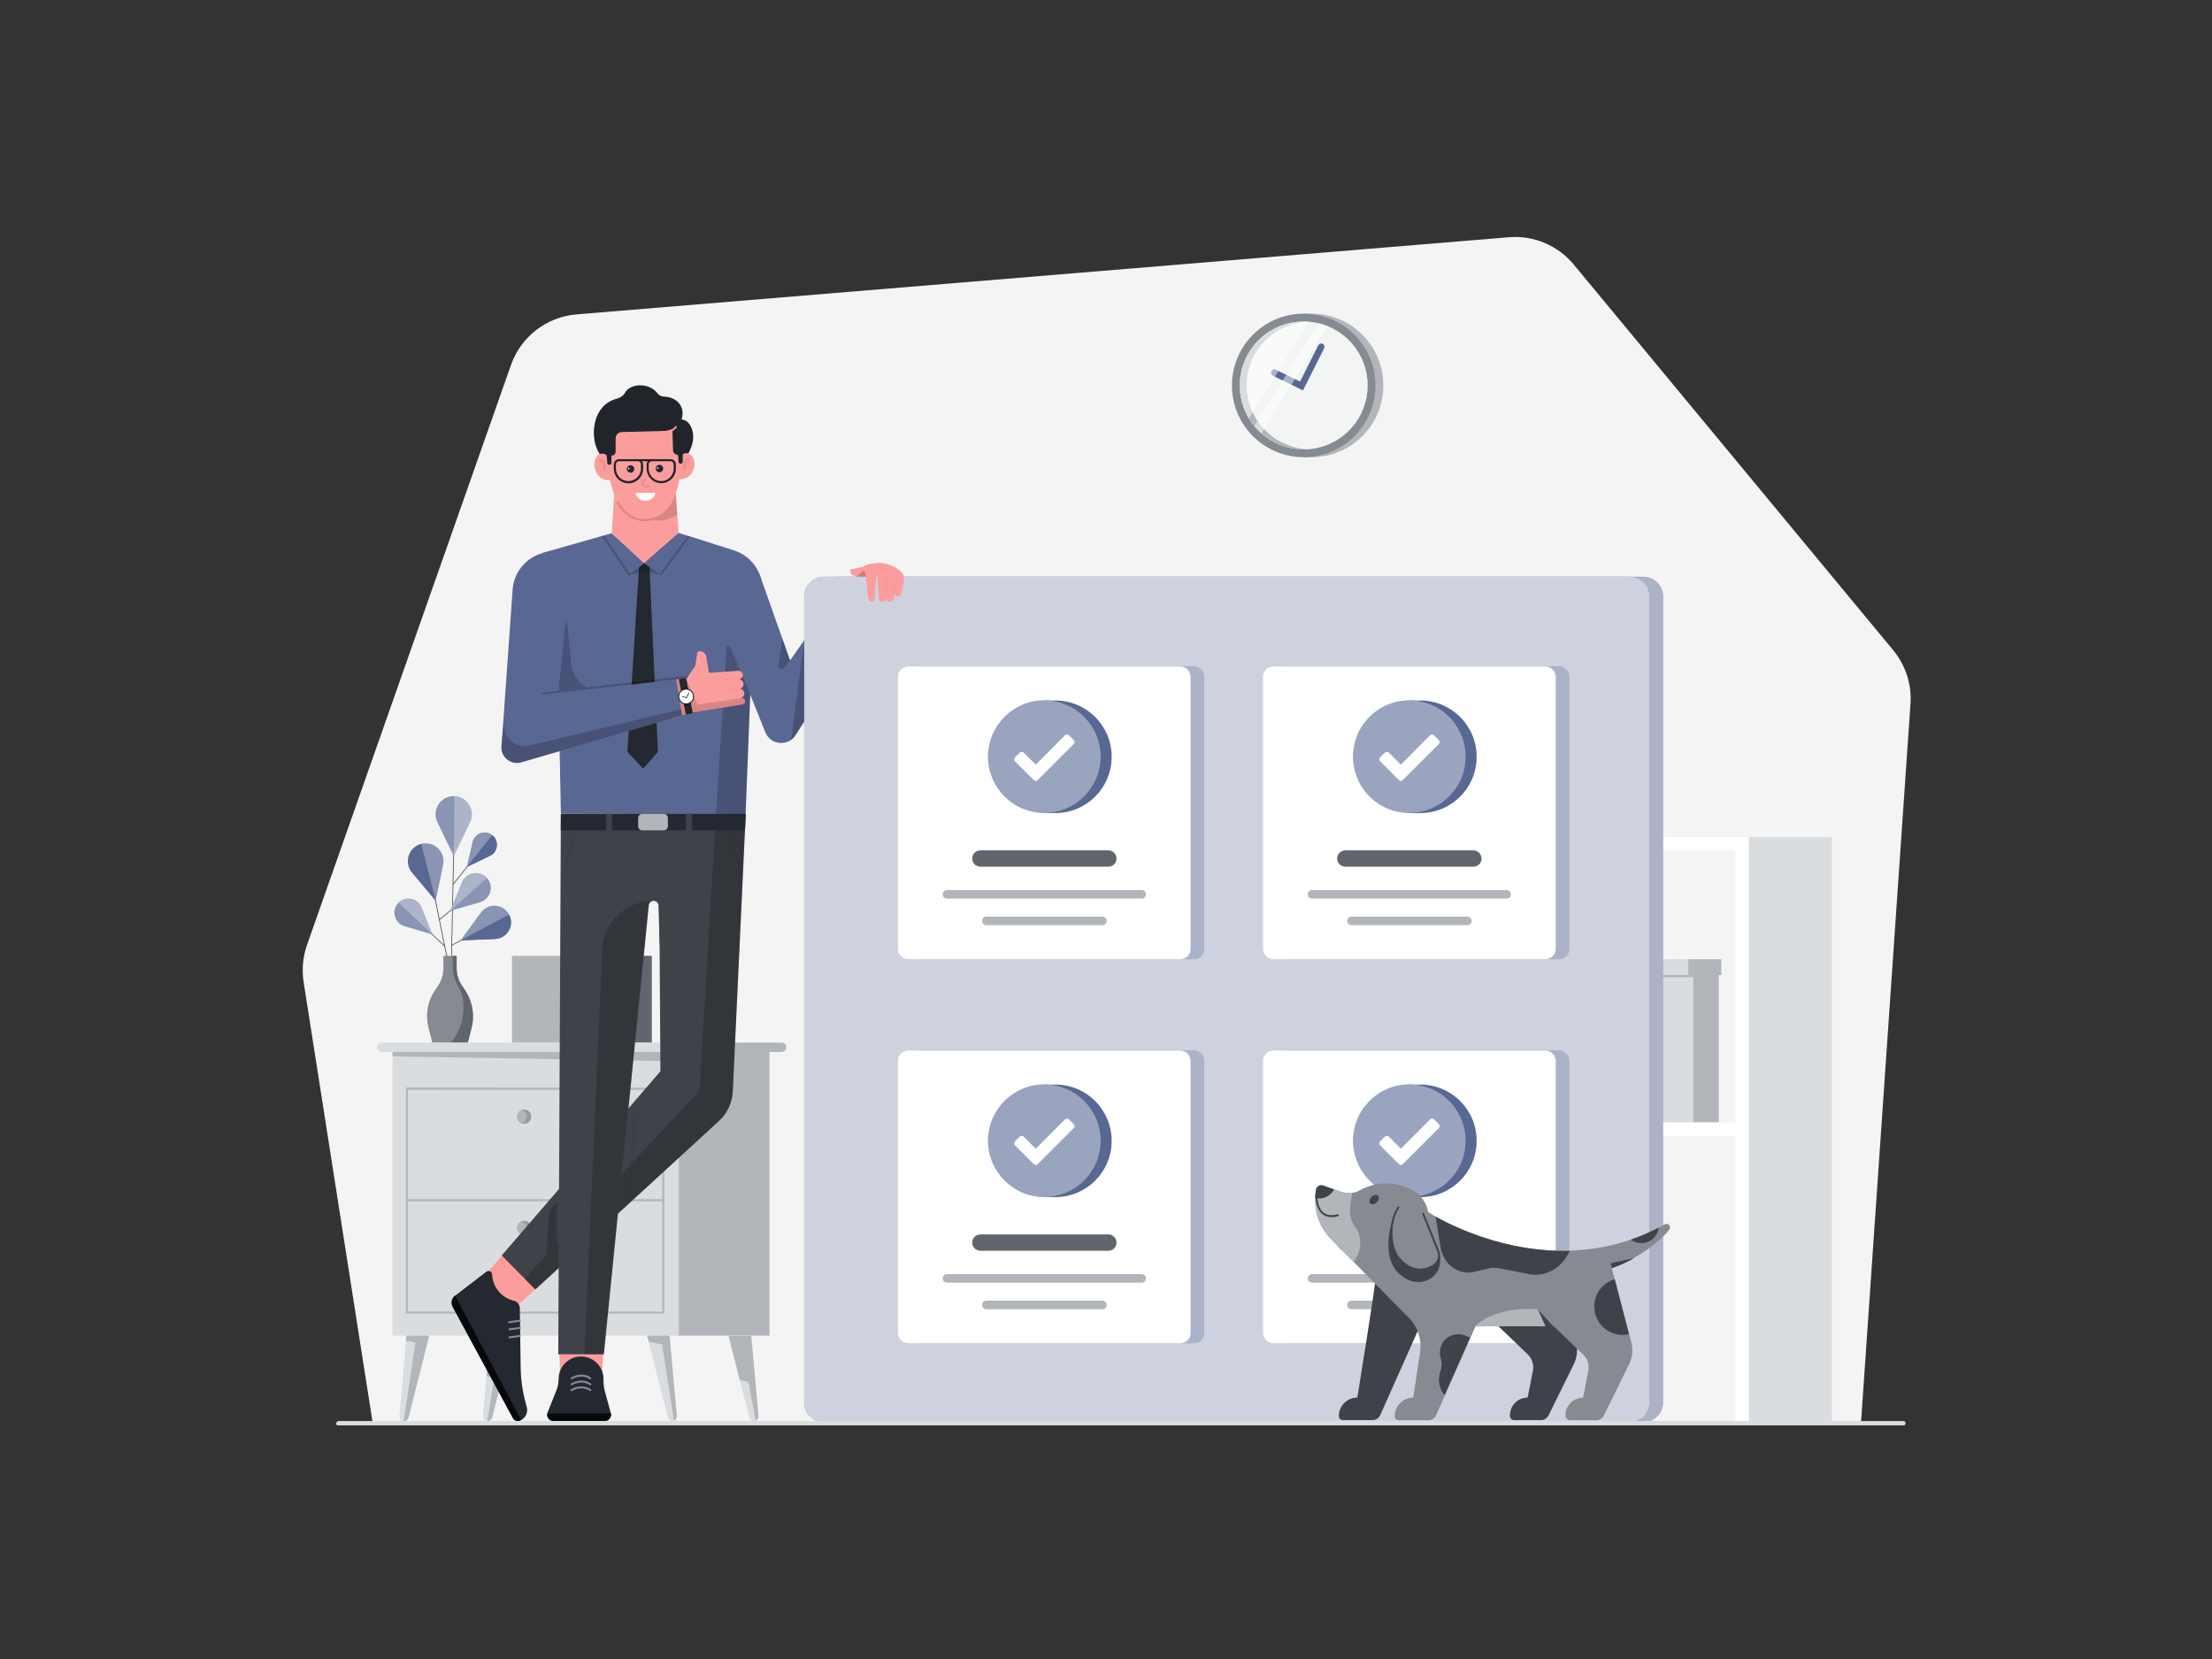 <svg class="gridItem__media" version="1.1" id="Layer_1" xmlns="http://www.w3.org/2000/svg" xmlns:xlink="http://www.w3.org/1999/xlink" x="0px" y="0px" width="1600" height="1200" viewBox="0 0 1600 1200" style="enable-background:new 0 0 1600 1200;" xml:space="preserve" fill="none">
<rect x="0" y="0" width="1600" height="1200" fill="#333333" stroke="none"/>
<path d="M1346.1 1029.4L1381.9 509.2C1382.9 495.1 1378.4 481.2 1369.4 470.3L1138.3 191.3C1126.8 177.5 1109.3 170.1 1091.4 171.6L417 227.4C395.4 229.2 376.8 243.5 369.6 264L222.1 683.4C219.1 692 218.2 701.2 219.6 710.2L269.5 1028.7L1346.1 1029.4Z" fill="#F4F4F4"/>
<path d="M471.4 691.4H370.3V754.2H471.4V691.4Z" fill="#B2B6BB"/>
<path d="M471.4 691.4H449.9V754.2H471.4V691.4Z" fill="#61656D"/>
<path d="M323.9 696.6L307.6 616.2L308.1 616.1L324.4 696.5L323.9 696.6Z" fill="#3F4249"/>
<path d="M328.456 589.114L326.315 693.593L326.815 693.604L328.956 589.124L328.456 589.114Z" fill="#3F4249"/>
<path d="M352.377 608.32L327.469 639.62L327.861 639.931L352.769 608.631L352.377 608.32Z" fill="#3F4249"/>
<path d="M336.6 716.6L334.1 712.9C331.6 709.2 330.3 704.8 330.3 700.3V691.4H320.7V700.3C320.7 704.8 319.4 709.2 316.9 712.9L314.4 716.6C309.2 724.4 307.6 734.1 309.9 743.2L312.7 754.2H338.3L341.1 743.2C343.4 734.1 341.7 724.4 336.6 716.6Z" fill="#868A91"/>
<path d="M336.6 716.6L334.1 712.9C331.6 709.2 330.3 704.8 330.3 700.3V691.4H327.5V699.5C327.5 704.5 329 709.4 331.7 713.6C335.9 721.3 335.9 730.1 334.4 737.3C333.5 741.6 331.8 745.7 329.5 749.4L327.6 752.5C326.9 753.6 325.7 754.3 324.4 754.3H338.4L341.2 743.3C343.4 734.1 341.7 724.4 336.6 716.6Z" fill="#61656D"/>
<path d="M347.278 640.492L317.648 665.078L317.968 665.463L347.597 640.877L347.278 640.492Z" fill="#3F4249"/>
<path d="M321.5 684.6L295.3 659.8L295.6 659.5L321.8 684.2L321.5 684.6Z" fill="#3F4249"/>
<path d="M337.7 627.1L341.8 609.1C343.3 602.7 350.9 600 356.1 604.1C361.2 608.2 360.3 616.3 354.4 619.1L337.7 627.1Z" class="change-color-in-svg" fill="#4D61FC" style="fill: rgb(89, 103, 147);"/>
<path opacity="0.3" d="M337.7 627.1L341.8 609.1C343.3 602.7 350.9 600 356.1 604.1C361.2 608.2 360.3 616.3 354.4 619.1L337.7 627.1Z" fill="white"/>
<path d="M359.4 611.2C359.4 614.4 357.6 617.6 354.3 619.1L337.6 627.1L356 604.1C358.4 605.9 359.5 608.6 359.4 611.2Z" class="change-color-in-svg" fill="#4D61FC" style="fill: rgb(89, 103, 147);"/>
<path d="M328.2 619.1L316.4 594.7C312.2 586 318.5 575.9 328.2 575.9C337.8 575.9 344.2 586 340 594.7L328.2 619.1Z" class="change-color-in-svg" fill="#4D61FC" style="fill: rgb(89, 103, 147);"/>
<path opacity="0.3" d="M328.2 619.1L316.4 594.7C312.2 586 318.5 575.9 328.2 575.9C337.8 575.9 344.2 586 340 594.7L328.2 619.1Z" fill="white"/>
<path opacity="0.3" d="M328.8 576L328.2 619.1L340 594.7C344.1 586.2 338.1 576.3 328.8 576Z" fill="white"/>
<path d="M315.1 651.6L298 631.2C291.9 623.9 295.5 612.7 304.7 610.4C313.9 608.1 322.4 616.2 320.5 625.5L315.1 651.6Z" class="change-color-in-svg" fill="#4D61FC" style="fill: rgb(89, 103, 147);"/>
<path opacity="0.3" d="M320.5 625.5C322.4 616.2 313.9 608.1 304.7 610.4L315.2 651.5L320.5 625.5Z" fill="white"/>
<path d="M312.7 675.9L304.9 656.4C302.1 649.4 293 647.8 288 653.3C282.9 658.8 285.4 667.7 292.6 669.9L312.7 675.9Z" class="change-color-in-svg" fill="#4D61FC" style="fill: rgb(89, 103, 147);"/>
<path opacity="0.3" d="M312.7 675.9L304.9 656.4C302.1 649.4 293 647.8 288 653.3C282.9 658.8 285.4 667.7 292.6 669.9L312.7 675.9Z" fill="white"/>
<path opacity="0.3" d="M288.3 652.9L312.7 675.9L304.9 656.4C302.2 649.6 293.4 647.9 288.3 652.9Z" fill="white"/>
<path d="M325.7 658.8L334.2 638.2C337.2 630.9 346.9 629.2 352.2 635.1C357.5 641 354.8 650.4 347.1 652.6L325.7 658.8Z" class="change-color-in-svg" fill="#4D61FC" style="fill: rgb(89, 103, 147);"/>
<path opacity="0.3" d="M325.7 658.8L334.2 638.2C337.2 630.9 346.9 629.2 352.2 635.1C357.5 641 354.8 650.4 347.1 652.6L325.7 658.8Z" fill="white"/>
<path d="M326.7 684.1L326.4 683.7L367 661.5L367.2 661.9L326.7 684.1Z" fill="#3F4249"/>
<path d="M333.2 680.2L347.9 660.1C353.1 652.9 364.1 653.7 368.2 661.5C372.4 669.3 366.9 678.8 358.1 679.2L333.2 680.2Z" class="change-color-in-svg" fill="#4D61FC" style="fill: rgb(89, 103, 147);"/>
<path opacity="0.3" d="M333.2 680.2L347.9 660.1C353.1 652.9 364.1 653.7 368.2 661.5C372.4 669.3 366.9 678.8 358.1 679.2L333.2 680.2Z" fill="white"/>
<path d="M368.6 672.1C366.8 676 363 679 358.1 679.2L333.2 680.2L368.2 661.5C370.1 665.1 370 668.9 368.6 672.1Z" class="change-color-in-svg" fill="#4D61FC" style="fill: rgb(89, 103, 147);"/>
<path opacity="0.3" d="M334.2 638.2L325.7 658.8L352.2 635.1C346.9 629.3 337.3 630.9 334.2 638.2Z" fill="white"/>
<path d="M498.2 760.9H565.3C567.2 760.9 568.7 759.4 568.7 757.5C568.7 755.6 567.2 754.1 565.3 754.1H498.2V760.9Z" fill="#B2B6BB"/>
<path d="M556.6 757.6H488.9V966.1H556.6V757.6Z" fill="#B2B6BB"/>
<path d="M491 757.6H283.9V966.1H491V757.6Z" fill="#DADDDF"/>
<path d="M480.5 950.2H293.6V786.6L480.5 786.8V950.2ZM295.1 948.7H479V788.3H295.1V948.7Z" fill="#B2B6BB"/>
<path d="M276.2 760.9H498.3C500.2 760.9 501.7 759.4 501.7 757.5C501.7 755.6 500.2 754.1 498.3 754.1H276.2C274.3 754.1 272.8 755.6 272.8 757.5C272.9 759.4 274.4 760.9 276.2 760.9Z" fill="#DADDDF"/>
<path d="M480.5 867.399H293.6V868.899H480.5V867.399Z" fill="#B2B6BB"/>
<path d="M379 812.9C381.872 812.9 384.2 810.571 384.2 807.7C384.2 804.828 381.872 802.5 379 802.5C376.128 802.5 373.8 804.828 373.8 807.7C373.8 810.571 376.128 812.9 379 812.9Z" fill="#B2B6BB"/>
<path opacity="0.15" d="M380.9 807.7C380.9 805.4 379.4 803.499 377.4 802.799C377.9 802.599 378.5 802.5 379.1 802.5C382 802.5 384.3 804.8 384.3 807.7C384.3 810.6 382 812.9 379.1 812.9C378.5 812.9 378 812.799 377.4 812.599C379.4 811.899 380.9 810 380.9 807.7Z" fill="black"/>
<path d="M379 893.4C381.872 893.4 384.2 891.071 384.2 888.2C384.2 885.328 381.872 883 379 883C376.128 883 373.8 885.328 373.8 888.2C373.8 891.071 376.128 893.4 379 893.4Z" fill="#B2B6BB"/>
<path opacity="0.15" d="M380.9 888.2C380.9 885.9 379.4 883.999 377.4 883.299C377.9 883.099 378.5 883 379.1 883C382 883 384.3 885.3 384.3 888.2C384.3 891.1 382 893.4 379.1 893.4C378.5 893.4 378 893.299 377.4 893.099C379.4 892.399 380.9 890.5 380.9 888.2Z" fill="black"/>
<path d="M501.7 767.899L491 760.899H283.9V764.099L501.7 767.899Z" fill="#B2B6BB"/>
<path d="M543.3 966.1L548.5 1023.8C548.9 1025.9 547.3 1027.9 545.2 1027.9C543.8 1027.9 542.5 1027 542 1025.6L526.9 966.1H543.3V966.1Z" fill="#DADDDF"/>
<path d="M541.4 999.7L535.1 998.2L527 966.2H543.4L548.6 1023.9C548.9 1025.5 548 1027.1 546.6 1027.7L541.4 999.7Z" fill="#B2B6BB"/>
<path d="M484.4 966.1L489.6 1023.8C490 1025.9 488.4 1027.9 486.3 1027.9C484.9 1027.9 483.6 1027 483.1 1025.6L468 966.1H484.4Z" fill="#DADDDF"/>
<path d="M478.9 972.5L469.5 970.7L467.9 966.1H484.3L489.5 1023.8C489.8 1025.4 488.9 1027 487.5 1027.6L478.9 972.5Z" fill="#B2B6BB"/>
<path d="M354.6 966.1L349.4 1023.8C349 1025.9 350.6 1027.9 352.7 1027.9C354.1 1027.9 355.4 1027 355.9 1025.6L371 966.1H354.6V966.1Z" fill="#DADDDF"/>
<path d="M357.5 996.8L351.9 995.4L354.6 966.1H371L355.9 1025.6C355.4 1027 354.1 1027.9 352.7 1027.9C352.6 1027.9 352.6 1027.9 352.5 1027.9L357.5 996.8Z" fill="#B2B6BB"/>
<path d="M294.1 966.1L288.9 1023.8C288.5 1025.9 290.1 1027.9 292.2 1027.9C293.6 1027.9 294.9 1027 295.4 1025.6L310.5 966.1H294.1V966.1Z" fill="#DADDDF"/>
<path d="M300.5 971.1L293.3 969.8L294.1 966.1H310.5L295.4 1025.6C294.9 1027 293.6 1027.9 292.2 1027.9C292.1 1027.9 292.1 1027.9 292 1027.9L300.5 971.1Z" fill="#B2B6BB"/>
<path d="M382.7 886.1L347.1 926.4L372.5 946L402.3 918.8L382.7 886.1Z" fill="#FC9D9D"/>
<path d="M351.9 919.8L329.2 937.2C326.7 939.1 326 942.6 327.5 945.3L371.1 1025.8C372 1027.6 374.1 1028.3 376 1027.6C380 1026.1 382.2 1021.8 381 1017.7L380.5 1015.8C378 1007 376.7 998 376.6 988.8L376 946.3C376 943.7 374.1 941.4 371.6 940.8C363.3 938.9 357.1 931.9 356.1 923.4L355.9 921.3C355.5 919.6 353.3 918.7 351.9 919.8Z" fill="#242830"/>
<path d="M362.9 908.1L477.7 774.9L476.5 588.7H539.4L530.1 788.1C530 796.6 526.5 804.7 520.3 810.6L387.2 932.7L362.9 908.1Z" fill="#3F4249"/>
<path d="M551.5 427.599L548 484.399L543.4 483.699L539.3 588.999L405.7 588.599L403.4 470.599L392.2 399.999L435.4 387.699L436.9 387.299L442.4 385.699L465.8 405.799L490.7 385.399L497.3 387.499C497.8 387.599 498 387.699 498.1 387.699H498.2C498.2 387.699 498.2 387.699 498.5 387.799L498.8 387.899L530.8 398.099C543.7 402.199 552.1 414.299 551.5 427.599Z" class="change-color-in-svg" fill="#4D61FC" style="fill: rgb(89, 103, 147);"/>
<path d="M370.8 426.499L363 536.499L413.6 516.299L424.6 392.299L393.4 399.799C380.9 402.799 371.7 413.599 370.8 426.499Z" class="change-color-in-svg" fill="#4D61FC" style="fill: rgb(89, 103, 147);"/>
<path d="M462.2 410.699L453.8 543.799L465.2 555.999L475.9 543.799L469.8 410.099L465.8 407.399L462.2 410.699Z" fill="#242830"/>
<path d="M648.1 417.5L575.5 531.7C570.1 540.2 557.4 539 553.6 529.7L534.4 481.8L549.5 415.7L571.5 477.7L613.5 417.5H648.1V417.5Z" class="change-color-in-svg" fill="#4D61FC" style="fill: rgb(89, 103, 147);"/>
<path d="M404.3 967.899L437 968.599L435.4 993.899L405.2 996.599L404.3 967.899Z" fill="#FC9D9D"/>
<path d="M420.3 981.2C429 981.2 436.2 988.1 436.5 996.8L436.6 1000.8C436.7 1002.4 436.9 1004 437.3 1005.5L441.8 1022.1C442.6 1025 440.4 1027.8 437.5 1027.8H400.3C397.1 1027.8 394.9 1024.6 396.1 1021.6L402.5 1005.6C403.4 1003.4 403.9 1001 404 998.6L404.1 996.7C404.4 988.2 411.5 981.2 420.3 981.2Z" fill="#242830"/>
<path opacity="0.2" d="M542.7 502.199L528.2 467.999C527.4 466.899 525.6 467.299 525.5 468.699L517.9 588.599L539.3 588.999L542.7 502.199Z" fill="black"/>
<path opacity="0.2" d="M517.9 588.7L506 788.8L403 899.6L402.7 869.7L397.3 876.1L395.2 908L379.5 924.9L387.2 932.7L520.8 810.1C526.7 804.5 530.1 796.8 530.1 788.7L539.4 588.7H517.9V588.7Z" fill="black"/>
<g opacity="0.2">
<path opacity="0.2" d="M458.754 793.813L454.623 869.2L456.121 869.282L460.252 793.895L458.754 793.813Z" fill="black"/>
</g>
<path d="M496.8 490.6L502.9 481.6L504.4 472C504.5 471.6 504.8 471.3 505.2 471.2C507.9 470.6 510.5 472.4 510.9 475.1L512.8 486.7L534.1 485.2C535.7 485.2 537.1 486.4 537.3 488C537.5 489.8 536 491.4 534.2 491.4H532.5H534.3C536.1 491.4 537.7 492.8 537.8 494.6C538 496.5 536.6 498.3 534.6 498.4L533 498.5L534.8 498.3C536.6 498.1 538.2 499.5 538.4 501.3C538.6 503.1 537.2 504.7 535.4 504.9L533.3 505.1L536.3 504.8C537.6 504.7 538.8 505.7 539 507C539.1 508.3 538.2 509.4 537 509.6L499.8 515.6L485.2 519.9L489.1 491.2L496.8 490.6Z" fill="#FC9D9D"/>
<path opacity="0.2" d="M424.6 497.2C418.2 493.8 413.9 487.4 413.2 480.2L410.2 449.4C410.1 448.7 409.2 448.7 409.1 449.4L404.1 499.6L392.8 500.9C392.4 500.9 392.1 501.3 392.2 501.7C392.2 502.1 392.6 502.4 393 502.3L496.9 490.5L498.1 488.7L424.6 497.2Z" fill="black"/>
<path opacity="0.15" d="M539 507.1L538.9 506.9C538.6 505.5 537.2 504.6 535.9 504.9L535.5 505L504.6 509.7L496.3 490.6H494L485.4 491.6L488 519.3C488 519.3 502.5 515.4 503 515.3L505.7 514.9C515.3 513.3 534.6 510.2 536.6 509.9C539.4 509.3 539 507.1 539 507.1Z" fill="black"/>
<g opacity="0.15">
<path opacity="0.15" d="M525 491.4C525 491 525.3 490.7 525.7 490.7L536.9 489.8C536.4 490.8 535.4 491.5 534.3 491.5H534.2L525.8 492.2C525.4 492.1 525 491.8 525 491.4Z" fill="black"/>
</g>
<g opacity="0.15">
<path opacity="0.15" d="M525.5 498.9C525.5 498.5 525.7 498.2 526.1 498.1L537.4 496.6C537 497.6 536 498.3 534.9 498.4H534.8L526.2 499.6C525.9 499.6 525.6 499.3 525.5 498.9Z" fill="black"/>
</g>
<path opacity="0.2" d="M478.5 416.099L478.3 415.899L478.5 416.099L466.3 412.799L454.6 416.199L435.4 387.799L436.9 387.399L455.8 415.299L465.9 407.399L477.3 415.299L497.5 387.599C498 387.699 498.2 387.799 498.3 387.799H498.4C498.4 387.799 498.4 387.799 498.7 387.899L499 387.999L478.5 416.099Z" fill="black"/>
<path d="M366.5 506.2L489.1 491.3L493.3 517.5L377.1 551.4C369.4 553.7 361.8 547.3 362.7 539.3L366.5 506.2Z" class="change-color-in-svg" fill="#4D61FC" style="fill: rgb(89, 103, 147);"/>
<path opacity="0.2" d="M492.6 513L382.8 539.299C373 541.399 363.8 533.5 364.6 523.4L364.8 521.2L362.8 539.299C361.9 547.299 369.5 553.7 377.2 551.4L423.8 537.7L493.4 517.4L492.6 513Z" fill="black"/>
<path d="M491 491.2L496.1 516.9L501.1 515.7L496.3 490.6L491 491.2Z" fill="#242830"/>
<path d="M496.3 509.5C499.448 509.5 502 506.948 502 503.8C502 500.652 499.448 498.1 496.3 498.1C493.152 498.1 490.6 500.652 490.6 503.8C490.6 506.948 493.152 509.5 496.3 509.5Z" fill="#242830"/>
<path opacity="0.2" d="M499.9 509.5L497.5 497.2C497.1 497.1 496.7 497.1 496.2 497.1C494.7 497.1 493.4 497.6 492.3 498.4L494.7 510.5C495.2 510.6 495.7 510.7 496.2 510.7C497.6 510.5 498.9 510.1 499.9 509.5Z" fill="black"/>
<path d="M496.3 508.8C499.061 508.8 501.3 506.561 501.3 503.8C501.3 501.038 499.061 498.8 496.3 498.8C493.539 498.8 491.3 501.038 491.3 503.8C491.3 506.561 493.539 508.8 496.3 508.8Z" fill="white"/>
<path d="M405.7 588.7L403.8 979.6H436.8L469.3 654.9C469.4 653 470.9 651.6 472.8 651.6C474.7 651.6 476.2 653.1 476.3 654.9L477.2 684.9L482.3 588.7H405.7Z" fill="#3F4249"/>
<path opacity="0.2" d="M472.7 651.5C452.9 651.5 435.6 667.6 435.6 687.4L422.7 979.5H436.6L469.1 654.799C469.3 652.999 470.9 651.5 472.7 651.5Z" fill="black"/>
<path d="M538.9 600.6H405.6L405.7 588.7H539.4L538.9 600.6Z" fill="#242830"/>
<path d="M442.7 588.7H438.4V601.6H442.7V588.7Z" fill="#3F4249"/>
<path d="M500.5 588.7H496.2V601.6H500.5V588.7Z" fill="#3F4249"/>
<path d="M480.2 600.6H464.5C462.9 600.6 461.6 599.3 461.6 597.7V591.6C461.6 590 462.9 588.7 464.5 588.7H480.2C481.8 588.7 483.1 590 483.1 591.6V597.7C483.1 599.3 481.8 600.6 480.2 600.6Z" fill="#B2B6BB"/>
<path d="M413.4 997.699C413.2 997.699 412.9 997.599 412.8 997.399C412.6 997.099 412.7 996.599 413 996.399C413.1 996.399 420.3 991.599 427.4 996.399C427.7 996.599 427.8 997.099 427.6 997.399C427.4 997.699 426.9 997.799 426.6 997.599C420.3 993.399 413.9 997.599 413.8 997.599C413.7 997.699 413.5 997.699 413.4 997.699Z" fill="#868A91"/>
<path d="M413.4 1002C413.2 1002 412.9 1001.9 412.8 1001.7C412.6 1001.4 412.7 1000.9 413 1000.7C413.1 1000.7 420.3 995.9 427.4 1000.7C427.7 1000.9 427.8 1001.4 427.6 1001.7C427.4 1002 426.9 1002.1 426.6 1001.9C420.3 997.7 413.9 1001.9 413.8 1001.9C413.7 1001.9 413.5 1002 413.4 1002Z" fill="#868A91"/>
<path d="M413.4 1006.2C413.2 1006.2 412.9 1006.1 412.8 1005.9C412.6 1005.6 412.7 1005.1 413 1004.9C413.1 1004.9 420.3 1000.1 427.4 1004.9C427.7 1005.1 427.8 1005.6 427.6 1005.9C427.4 1006.2 426.9 1006.3 426.6 1006.1C420.3 1001.9 413.9 1006.1 413.8 1006.1C413.7 1006.2 413.5 1006.2 413.4 1006.2Z" fill="#868A91"/>
<path d="M368.3 957.099C367.9 957.099 367.6 956.799 367.6 956.499C367.5 956.099 367.8 955.699 368.2 955.699L375.9 954.599C376.3 954.499 376.7 954.799 376.7 955.199C376.8 955.599 376.5 955.999 376.1 955.999L368.3 957.099Z" fill="#868A91"/>
<path d="M368.4 962.3C368 962.3 367.7 962 367.7 961.7C367.6 961.3 367.9 960.9 368.3 960.9L376 959.8C376.4 959.7 376.8 960 376.8 960.4C376.9 960.8 376.6 961.2 376.2 961.2L368.4 962.3C368.5 962.3 368.5 962.3 368.4 962.3Z" fill="#868A91"/>
<path d="M368.4 968.099C368 968.099 367.7 967.799 367.7 967.499C367.6 967.099 367.9 966.699 368.3 966.699L376 965.599C376.4 965.499 376.8 965.799 376.8 966.199C376.9 966.599 376.6 966.999 376.2 966.999L368.4 968.099C368.5 968.099 368.5 968.099 368.4 968.099Z" fill="#868A91"/>
<g opacity="0.2">
<path opacity="0.2" d="M405.5 634.799L415.8 600.299C415.9 599.899 416.3 599.699 416.7 599.799C417.1 599.899 417.3 600.299 417.2 600.699L405.5 639.999V634.799Z" fill="black"/>
</g>
<g opacity="0.2">
<path opacity="0.2" d="M537.2 635.499L526.7 600.299C526.6 599.899 526.2 599.699 525.8 599.799C525.4 599.899 525.2 600.299 525.3 600.699L537 639.999L537.2 635.499Z" fill="black"/>
</g>
<g opacity="0.2">
<path opacity="0.2" d="M477.3 777.2C477.1 777.2 477 777.1 476.8 777C476.5 776.7 476.5 776.3 476.7 776L490 760.5C490.3 760.2 490.7 760.2 491 760.4C491.3 760.7 491.3 761.1 491.1 761.4L477.8 776.9C477.8 777.1 477.6 777.2 477.3 777.2Z" fill="black"/>
</g>
<path opacity="0.2" d="M567 483.3L571.5 477.7L566 462.2L562.9 481.6C562.7 483.5 565.8 484.8 567 483.3Z" fill="black"/>
<path opacity="0.2" d="M572.2 535.099C574.5 533.599 575.7 531.499 577.7 528.099L581.7 521.9V463.5L572.2 535.099Z" fill="black"/>
<path d="M465.8 407.4L490.9 385.4L487.2 335.6H445.6L442.5 385.8L465.8 407.4Z" fill="#FC9D9D"/>
<path d="M492.8 318.1C492.8 318.1 498 375.1 466.7 375.5C436.1 375.9 438.6 318.8 438.6 318.8L438.7 302.4L478.3 297.8L487.9 303.5L492.8 318.1Z" fill="#FC9D9D"/>
<path d="M486.2 304.899C486.2 304.899 496.5 298.899 500.5 310.399C503.9 320.099 496.6 330.099 496.6 330.099L490.9 329.199C488.5 328.999 486.9 327.799 486.8 325.399L486.2 304.899Z" fill="#21252B"/>
<path d="M493.7 298.5C493.9 309.3 484.5 311.6 480.8 311.7L449.8 312.5C447.3 312.6 445.3 314.6 445.3 317.1V326.9C445.3 328.2 444.3 329.4 442.9 329.5L441 329.6L438.7 332.1C426.8 328.5 423.8 293.9 446.4 288.3C448.8 287.7 451 286.1 452.2 283.9C455.8 277.4 469.2 276.4 475.4 284.3C476.7 286 478.4 286.8 480.5 286.9C488.7 287.2 493.6 292.6 493.7 298.5Z" fill="#21252B"/>
<path d="M440.8 333C440.6 329 436 326.7 432.8 329L432.7 329.1C427.1 333.4 429.7 348 441.4 347.4L440.8 333Z" fill="#FC9D9D"/>
<path d="M499.4 328.8L499.3 328.7C496 326.4 491.5 328.8 491.4 332.8L491.2 346.6C503 346.9 505 332.9 499.4 328.8Z" fill="#FC9D9D"/>
<path d="M442.2 334.9C442.2 335.6 441.6 336.2 440.8 336.2C440 336.2 439.4 335.7 439.3 335.1L438.5 325.8L442.3 326.2L442.2 334.9Z" fill="#21252B"/>
<path d="M493.8 334.1C493.8 334.8 493.2 335.4 492.4 335.4C491.6 335.4 491 334.899 490.9 334.299L490.1 325L493.9 325.4L493.8 334.1Z" fill="#21252B"/>
<path d="M480.8 313.1C479.9 313.1 479.3 313 479.2 313C478.8 313 478.6 312.6 478.6 312.3C478.6 311.9 479 311.7 479.3 311.7C479.4 311.7 485.5 312.4 488.4 308.4C488.6 308.1 489 308 489.3 308.3C489.6 308.5 489.7 308.9 489.4 309.2C487.2 312.5 483.1 313.1 480.8 313.1Z" fill="#FC9D9D"/>
<path d="M456.1 341.9C457.591 341.9 458.8 340.691 458.8 339.2C458.8 337.708 457.591 336.5 456.1 336.5C454.609 336.5 453.4 337.708 453.4 339.2C453.4 340.691 454.609 341.9 456.1 341.9Z" fill="#21252B"/>
<path d="M454.8 339.499C455.131 339.499 455.4 339.231 455.4 338.899C455.4 338.568 455.131 338.299 454.8 338.299C454.469 338.299 454.2 338.568 454.2 338.899C454.2 339.231 454.469 339.499 454.8 339.499Z" fill="white"/>
<path d="M477 341.6C478.491 341.6 479.7 340.391 479.7 338.9C479.7 337.409 478.491 336.2 477 336.2C475.509 336.2 474.3 337.409 474.3 338.9C474.3 340.391 475.509 341.6 477 341.6Z" fill="#21252B"/>
<path d="M475.7 339.2C476.031 339.2 476.3 338.931 476.3 338.6C476.3 338.268 476.031 338 475.7 338C475.369 338 475.1 338.268 475.1 338.6C475.1 338.931 475.369 339.2 475.7 339.2Z" fill="white"/>
<g opacity="0.3">
<path opacity="0.3" d="M467.1 352.7H469.3C469.7 352.7 470.1 352.3 470.1 351.9C470.1 351.5 469.7 351.1 469.3 351.1H467.1C466.2 351.1 465.5 350.4 465.5 349.5C465.5 348.6 466.2 347.8 467.1 347.8C467.5 347.8 467.9 347.4 467.9 347C467.9 346.6 467.5 346.2 467.1 346.2C465.3 346.2 463.9 347.7 463.9 349.4C463.9 351.3 465.3 352.8 467.1 352.7Z" fill="black"/>
</g>
<path d="M485 332.1H473.2H471.6H461.3H461.2H447.9C445.7 332.1 444 333.8 444 336V339C444 344.8 448.7 349.6 454.6 349.6C460.4 349.6 465.2 344.9 465.2 339V336C465.2 335.1 464.9 334.3 464.4 333.6H468.5C468 334.3 467.7 335.1 467.7 335.9V338.9C467.7 344.7 472.4 349.5 478.3 349.5C484.1 349.5 488.9 344.8 488.9 338.9V335.9C488.9 333.9 487.2 332.1 485 332.1ZM463.6 336V339C463.6 344 459.5 348 454.5 348C449.5 348 445.5 343.9 445.5 338.9V335.9C445.5 334.6 446.6 333.6 447.9 333.6H461.2H461.3C462.6 333.6 463.7 334.7 463.6 336ZM487.3 339C487.3 344 483.2 348 478.2 348C473.2 348 469.2 343.9 469.2 338.9V335.9C469.2 334.6 470.3 333.6 471.6 333.6H473.2H485C486.3 333.6 487.3 334.7 487.3 336V339Z" fill="#21252B"/>
<path d="M460.2 356.599L473.5 356.399C473.8 356.399 474.1 356.699 474 357.099C471.7 363.799 462.4 363.999 459.8 357.399V357.299C459.6 356.999 459.9 356.599 460.2 356.599Z" fill="white"/>
<g opacity="0.3">
<path opacity="0.3" d="M437.4 340.299C437 340.299 436.6 339.999 436.6 339.599L436.5 337.899C436.4 336.099 436 334.9 435.2 334.2C434.6 333.7 434 333.7 433.9 333.7C433.5 333.7 433.1 333.399 433.1 332.999C433.1 332.599 433.4 332.199 433.8 332.099C433.9 332.099 435.1 331.999 436.2 332.899C437.3 333.799 437.9 335.5 438 337.7L438.1 339.399C438.2 339.899 437.9 340.199 437.4 340.299C437.5 340.299 437.5 340.299 437.4 340.299Z" fill="black"/>
</g>
<g opacity="0.3">
<path opacity="0.3" d="M495.1 339.5C495.5 339.5 495.9 339.2 495.9 338.8L496 337.1C496 335.3 496.4 334 497.1 333.4C497.7 332.8 498.3 332.9 498.3 332.9C498.7 332.9 499.1 332.6 499.1 332.2C499.1 331.8 498.8 331.4 498.4 331.4C498.3 331.4 497.1 331.3 496 332.3C494.9 333.3 494.3 334.9 494.3 337.2L494.2 338.9C494.3 339.1 494.6 339.4 495.1 339.5Z" fill="black"/>
</g>
<path opacity="0.15" d="M488.8 357.1L488.9 356.8C485.5 366.5 479.1 374.3 468.9 375.4H469C468.3 375.5 467.5 375.5 466.8 375.5C458.6 375.6 452.1 371.4 447.5 363.1C447.3 362.8 446.9 362.6 446.5 362.8C446.2 363 446 363.4 446.2 363.8C451.1 372.6 458 377 466.8 376.9C468.7 376.9 470.5 376.6 472.2 376.2C477.6 377.3 483.8 376.3 489.9 372.4L488.8 357.1Z" fill="black"/>
<path opacity="0.8" d="M327.4 945.3L371 1025.8C371.9 1027.6 374 1028.3 375.9 1027.6C376.3 1027.5 376.7 1027.3 377 1027.1L329.1 937.1C326.6 939.1 325.9 942.5 327.4 945.3Z" fill="black"/>
<path opacity="0.8" d="M400.3 1027.9H437.5C440.4 1027.9 442.5 1025.2 441.9 1022.4H395.9C395.3 1025.2 397.4 1027.9 400.3 1027.9Z" fill="black"/>
<path d="M496.5 505L493.4 504L493.5 503.5L496.2 504.4L498.1 501.2L498.6 501.5L496.5 505Z" fill="#242830"/>
<path d="M1243.2 693.9H1187.3V811.9H1243.2V693.9Z" fill="#DADDDF"/>
<path d="M1221.2 693.9H1245.1V705.3H1243.2V811.9H1224.8V705.3H1221.2V693.9Z" fill="#B2B6BB"/>
<path d="M1220.6 693.9H1187.3V705.3H1220.6V693.9Z" fill="#DADDDF"/>
<path d="M1231.3 705.3H1187.3V706.8H1231.3V705.3Z" fill="#B2B6BB"/>
<path d="M1265 605.5H1255.3H1033V615.1H1255.3V811.9H1033V821.5H1255.3V1027.9H1265V605.5Z" fill="white"/>
<path d="M896.8 278.8C896.8 252.1 917 230.1 943 227.2V226.9H948.7C977.4 226.9 1000.6 250.1 1000.6 278.8C1000.6 307.5 977.4 330.7 948.7 330.7H943V330.4C917 327.5 896.8 305.5 896.8 278.8Z" fill="#B2B6BB"/>
<path d="M943 330.7C971.664 330.7 994.9 307.463 994.9 278.8C994.9 250.136 971.664 226.9 943 226.9C914.336 226.9 891.1 250.136 891.1 278.8C891.1 307.463 914.336 330.7 943 330.7Z" fill="#868A91"/>
<path d="M943 325C968.516 325 989.2 304.316 989.2 278.8C989.2 253.285 968.516 232.6 943 232.6C917.485 232.6 896.8 253.285 896.8 278.8C896.8 304.316 917.485 325 943 325Z" fill="white"/>
<path d="M943 325C968.516 325 989.2 304.316 989.2 278.8C989.2 253.285 968.516 232.6 943 232.6C917.485 232.6 896.8 253.285 896.8 278.8C896.8 304.316 917.485 325 943 325Z" fill="#868A91"/>
<path opacity="0.9" d="M943 325C968.516 325 989.2 304.316 989.2 278.8C989.2 253.285 968.516 232.6 943 232.6C917.485 232.6 896.8 253.285 896.8 278.8C896.8 304.316 917.485 325 943 325Z" fill="white"/>
<path d="M943 232.6C943.8 232.6 944.7 232.6 945.5 232.7C921.1 234 901.8 254.1 901.8 278.8C901.8 303.5 921.2 323.6 945.5 324.9C944.7 324.9 943.9 325 943 325C917.5 325 896.8 304.3 896.8 278.8C896.8 253.3 917.5 232.6 943 232.6Z" fill="#B2B6BB"/>
<path d="M942.5 282.4L957.8 251.9C958.4 250.7 957.9 249.3 956.7 248.7C955.5 248.1 954.1 248.6 953.5 249.8L940.4 276L922.8 267.4C921.6 266.8 920.2 267.3 919.6 268.5C919 269.7 919.5 271.1 920.7 271.7L942.5 282.4Z" class="change-color-in-svg" fill="#4D61FC" style="fill: rgb(89, 103, 147);"/>
<path opacity="0.5" d="M903.4 302.6C899.2 295.6 896.8 287.5 896.8 278.8C896.8 253.3 917.5 232.6 943 232.6C944.3 232.6 945.5 232.7 946.8 232.8L903.4 302.6Z" fill="white"/>
<path opacity="0.5" d="M953.7 233.9C955.9 234.4 958.1 235.1 960.2 236L912.4 313.5C910.5 311.9 908.8 310 907.2 308.1L953.7 233.9Z" fill="white"/>
<path d="M1188.7 1028.6H605.7C597.8 1028.6 591.5 1022.2 591.5 1014.4V431.4C591.5 423.5 597.9 417.2 605.7 417.2H1188.7C1196.6 417.2 1202.9 423.6 1202.9 431.4V1014.4C1202.9 1022.3 1196.6 1028.6 1188.7 1028.6Z" class="change-color-in-svg" fill="#4D61FC" style="fill: rgb(89, 103, 147);"/>
<path opacity="0.5" d="M1188.7 1028.6H605.7C597.8 1028.6 591.5 1022.2 591.5 1014.4V431.4C591.5 423.5 597.9 417.2 605.7 417.2H1188.7C1196.6 417.2 1202.9 423.6 1202.9 431.4V1014.4C1202.9 1022.3 1196.6 1028.6 1188.7 1028.6Z" fill="white"/>
<path d="M1178.9 1028.6H595.9C588 1028.6 581.7 1022.2 581.7 1014.4V431.4C581.7 423.5 588.1 417.2 595.9 417.2H1178.9C1186.8 417.2 1193.1 423.6 1193.1 431.4V1014.4C1193.1 1022.3 1186.8 1028.6 1178.9 1028.6Z" class="change-color-in-svg" fill="#4D61FC" style="fill: rgb(89, 103, 147);"/>
<path opacity="0.7" d="M1178.9 1028.6H595.9C588 1028.6 581.7 1022.2 581.7 1014.4V431.4C581.7 423.5 588.1 417.2 595.9 417.2H1178.9C1186.8 417.2 1193.1 423.6 1193.1 431.4V1014.4C1193.1 1022.3 1186.8 1028.6 1178.9 1028.6Z" fill="white"/>
<path d="M614.9 412.3C614.9 415 617.1 417.1 619.7 417.1H626.3L627.9 433.1C628 434.3 629.1 435.3 630.3 435.3C631.6 435.3 632.6 434.3 632.7 433L633.7 417.7C633.7 417.5 633.9 417.3 634.2 417.3C634.4 417.3 634.6 417.5 634.7 417.7L635.7 432.8C635.8 434.2 636.9 435.3 638.3 435.3C639.7 435.3 640.9 434.2 640.9 432.7L641.4 417.4L640.9 432.3C640.8 433.9 642.2 435.3 643.8 435.3C645.3 435.3 646.5 434.2 646.7 432.7L648.1 417.5L647.1 428.8C647 430.2 648.1 431.5 649.5 431.5C650.7 431.5 651.7 430.7 651.9 429.5L653.8 419.9C654.3 417.4 653.4 414.8 651.5 413.2C643.8 406.5 632.8 405.2 623.8 410.1L615.3 411.8C615.1 411.7 614.9 412 614.9 412.3Z" fill="#FC9D9D"/>
<g opacity="0.15">
<path opacity="0.15" d="M640.782 417.423L640.313 431.514L641.712 431.561L642.181 417.469L640.782 417.423Z" fill="black"/>
</g>
<g opacity="0.15">
<path opacity="0.15" d="M647.286 418.308L646.34 429.669L647.735 429.786L648.681 418.424L647.286 418.308Z" fill="black"/>
</g>
<path opacity="0.2" d="M626.3 417.2H619.7L623.7 413.4C624.5 412.6 625.9 413.1 626 414.3L626.3 417.2Z" fill="black"/>
<path d="M863.5 693.8H666.8C662.6 693.8 659.3 690.4 659.3 686.3V489.6C659.3 485.4 662.7 482.1 666.8 482.1H863.5C867.7 482.1 871 485.5 871 489.6V686.3C871 690.5 867.7 693.8 863.5 693.8Z" class="change-color-in-svg" fill="#4D61FC" style="fill: rgb(89, 103, 147);"/>
<path opacity="0.5" d="M863.5 693.8H666.8C662.6 693.8 659.3 690.4 659.3 686.3V489.6C659.3 485.4 662.7 482.1 666.8 482.1H863.5C867.7 482.1 871 485.5 871 489.6V686.3C871 690.5 867.7 693.8 863.5 693.8Z" fill="white"/>
<path d="M853.7 693.8H657C652.8 693.8 649.5 690.4 649.5 686.3V489.6C649.5 485.4 652.9 482.1 657 482.1H853.7C857.9 482.1 861.2 485.5 861.2 489.6V686.3C861.3 690.5 857.9 693.8 853.7 693.8Z" fill="white"/>
<path d="M801.7 626.9H709.1C705.8 626.9 703.2 624.2 703.2 621C703.2 617.7 705.9 615.1 709.1 615.1H801.7C805 615.1 807.6 617.8 807.6 621C807.6 624.3 805 626.9 801.7 626.9Z" fill="#61656D"/>
<path d="M825.8 650H685C683.3 650 681.9 648.6 681.9 646.9C681.9 645.2 683.3 643.8 685 643.8H825.8C827.5 643.8 828.9 645.2 828.9 646.9C829 648.6 827.5 650 825.8 650Z" fill="#B2B6BB"/>
<path d="M797.4 669.2H713.5C711.8 669.2 710.4 667.799 710.4 666.099C710.4 664.399 711.8 663 713.5 663H797.4C799.1 663 800.5 664.399 800.5 666.099C800.5 667.799 799.1 669.2 797.4 669.2Z" fill="#B2B6BB"/>
<path d="M763.4 506.7H755.4V507.5C736.8 511.2 722.7 527.7 722.7 547.4C722.7 567.1 736.7 583.6 755.4 587.3V588.1H763.4C785.9 588.1 804.1 569.9 804.1 547.4C804.1 524.9 785.9 506.7 763.4 506.7Z" class="change-color-in-svg" fill="#4D61FC" style="fill: rgb(89, 103, 147);"/>
<path d="M755.4 588C777.878 588 796.1 569.778 796.1 547.3C796.1 524.822 777.878 506.6 755.4 506.6C732.922 506.6 714.7 524.822 714.7 547.3C714.7 569.778 732.922 588 755.4 588Z" class="change-color-in-svg" fill="#4D61FC" style="fill: rgb(89, 103, 147);"/>
<path opacity="0.4" d="M755.4 588C777.878 588 796.1 569.778 796.1 547.3C796.1 524.822 777.878 506.6 755.4 506.6C732.922 506.6 714.7 524.822 714.7 547.3C714.7 569.778 732.922 588 755.4 588Z" fill="white"/>
<path d="M747.8 564.299L734.1 550.599C733.4 549.899 733.4 548.699 734.1 547.899L737.7 544.299C738.4 543.599 739.6 543.599 740.4 544.299L749.2 553.099L770.4 531.799C771.1 531.099 772.3 531.099 773.1 531.799L776.7 535.399C777.4 536.099 777.4 537.299 776.7 538.099L750.5 564.299C749.8 565.099 748.6 565.099 747.8 564.299Z" fill="white"/>
<path d="M1127.5 693.8H930.8C926.6 693.8 923.3 690.4 923.3 686.3V489.6C923.3 485.4 926.7 482.1 930.8 482.1H1127.5C1131.7 482.1 1135 485.5 1135 489.6V686.3C1135.1 690.5 1131.7 693.8 1127.5 693.8Z" class="change-color-in-svg" fill="#4D61FC" style="fill: rgb(89, 103, 147);"/>
<path opacity="0.5" d="M1127.5 693.8H930.8C926.6 693.8 923.3 690.4 923.3 686.3V489.6C923.3 485.4 926.7 482.1 930.8 482.1H1127.5C1131.7 482.1 1135 485.5 1135 489.6V686.3C1135.1 690.5 1131.7 693.8 1127.5 693.8Z" fill="white"/>
<path d="M1117.7 693.8H921.1C916.9 693.8 913.6 690.4 913.6 686.3V489.6C913.6 485.4 917 482.1 921.1 482.1H1117.8C1122 482.1 1125.3 485.5 1125.3 489.6V686.3C1125.3 690.5 1121.9 693.8 1117.7 693.8Z" fill="white"/>
<path d="M1065.7 626.9H973.1C969.8 626.9 967.2 624.2 967.2 621C967.2 617.7 969.9 615.1 973.1 615.1H1065.7C1069 615.1 1071.6 617.8 1071.6 621C1071.7 624.3 1069 626.9 1065.7 626.9Z" fill="#61656D"/>
<path d="M1089.8 650H949C947.3 650 945.9 648.6 945.9 646.9C945.9 645.2 947.3 643.8 949 643.8H1089.8C1091.5 643.8 1092.9 645.2 1092.9 646.9C1093 648.6 1091.6 650 1089.8 650Z" fill="#B2B6BB"/>
<path d="M1061.4 669.2H977.5C975.8 669.2 974.4 667.799 974.4 666.099C974.4 664.399 975.8 663 977.5 663H1061.4C1063.1 663 1064.5 664.399 1064.5 666.099C1064.5 667.799 1063.1 669.2 1061.4 669.2Z" fill="#B2B6BB"/>
<path d="M1027.4 506.7H1019.4V507.5C1000.8 511.2 986.7 527.7 986.7 547.4C986.7 567.1 1000.7 583.6 1019.4 587.3V588.1H1027.4C1049.9 588.1 1068.1 569.9 1068.1 547.4C1068.1 524.9 1049.9 506.7 1027.4 506.7Z" class="change-color-in-svg" fill="#4D61FC" style="fill: rgb(89, 103, 147);"/>
<path d="M1059.6 553.817C1063.2 531.629 1048.13 510.723 1025.94 507.122C1003.76 503.521 982.851 518.589 979.25 540.777C975.649 562.965 990.717 583.871 1012.9 587.472C1035.09 591.073 1056 576.005 1059.6 553.817Z" class="change-color-in-svg" fill="#4D61FC" style="fill: rgb(89, 103, 147);"/>
<path opacity="0.4" d="M1059.6 553.817C1063.2 531.629 1048.13 510.723 1025.94 507.122C1003.76 503.521 982.851 518.589 979.25 540.777C975.649 562.965 990.717 583.871 1012.9 587.472C1035.09 591.073 1056 576.005 1059.6 553.817Z" fill="white"/>
<path d="M1011.9 564.3L998.2 550.6C997.5 549.9 997.5 548.7 998.2 547.9L1001.8 544.3C1002.5 543.6 1003.7 543.6 1004.5 544.3L1013.3 553.1L1034.5 531.8C1035.2 531.1 1036.4 531.1 1037.2 531.8L1040.8 535.4C1041.5 536.1 1041.5 537.3 1040.8 538.1L1014.6 564.3C1013.8 565.1 1012.6 565.1 1011.9 564.3Z" fill="white"/>
<path d="M863.5 971.6H666.8C662.6 971.6 659.3 968.2 659.3 964.1V767.4C659.3 763.2 662.7 759.9 666.8 759.9H863.5C867.7 759.9 871 763.3 871 767.4V964.1C871 968.2 867.7 971.6 863.5 971.6Z" class="change-color-in-svg" fill="#4D61FC" style="fill: rgb(89, 103, 147);"/>
<path opacity="0.5" d="M863.5 971.6H666.8C662.6 971.6 659.3 968.2 659.3 964.1V767.4C659.3 763.2 662.7 759.9 666.8 759.9H863.5C867.7 759.9 871 763.3 871 767.4V964.1C871 968.2 867.7 971.6 863.5 971.6Z" fill="white"/>
<path d="M853.7 971.6H657C652.8 971.6 649.5 968.2 649.5 964.1V767.4C649.5 763.2 652.9 759.9 657 759.9H853.7C857.9 759.9 861.2 763.3 861.2 767.4V964.1C861.3 968.2 857.9 971.6 853.7 971.6Z" fill="white"/>
<path d="M801.7 904.7H709.1C705.8 904.7 703.2 902 703.2 898.8C703.2 895.5 705.9 892.9 709.1 892.9H801.7C805 892.9 807.6 895.6 807.6 898.8C807.6 902.1 805 904.7 801.7 904.7Z" fill="#61656D"/>
<path d="M825.8 927.8H685C683.3 927.8 681.9 926.4 681.9 924.7C681.9 923 683.3 921.6 685 921.6H825.8C827.5 921.6 828.9 923 828.9 924.7C829 926.4 827.5 927.8 825.8 927.8Z" fill="#B2B6BB"/>
<path d="M797.4 947H713.5C711.8 947 710.4 945.6 710.4 943.9C710.4 942.2 711.8 940.8 713.5 940.8H797.4C799.1 940.8 800.5 942.2 800.5 943.9C800.5 945.6 799.1 947 797.4 947Z" fill="#B2B6BB"/>
<path d="M763.4 784.5H755.4V785.3C736.8 789 722.7 805.5 722.7 825.2C722.7 844.9 736.7 861.4 755.4 865.1V865.9H763.4C785.9 865.9 804.1 847.7 804.1 825.2C804.1 802.7 785.9 784.5 763.4 784.5Z" class="change-color-in-svg" fill="#4D61FC" style="fill: rgb(89, 103, 147);"/>
<path d="M755.4 865.8C777.878 865.8 796.1 847.578 796.1 825.1C796.1 802.622 777.878 784.4 755.4 784.4C732.922 784.4 714.7 802.622 714.7 825.1C714.7 847.578 732.922 865.8 755.4 865.8Z" class="change-color-in-svg" fill="#4D61FC" style="fill: rgb(89, 103, 147);"/>
<path opacity="0.4" d="M755.4 865.8C777.878 865.8 796.1 847.578 796.1 825.1C796.1 802.622 777.878 784.4 755.4 784.4C732.922 784.4 714.7 802.622 714.7 825.1C714.7 847.578 732.922 865.8 755.4 865.8Z" fill="white"/>
<path d="M747.8 842.1L734.1 828.4C733.4 827.7 733.4 826.5 734.1 825.7L737.7 822.1C738.4 821.4 739.6 821.4 740.4 822.1L749.2 830.9L770.4 809.6C771.1 808.9 772.3 808.9 773.1 809.6L776.7 813.2C777.4 813.9 777.4 815.1 776.7 815.9L750.5 842.1C749.8 842.9 748.6 842.9 747.8 842.1Z" fill="white"/>
<path d="M1127.5 971.6H930.8C926.6 971.6 923.3 968.2 923.3 964.1V767.4C923.3 763.2 926.7 759.9 930.8 759.9H1127.5C1131.7 759.9 1135 763.3 1135 767.4V964.1C1135.1 968.2 1131.7 971.6 1127.5 971.6Z" class="change-color-in-svg" fill="#4D61FC" style="fill: rgb(89, 103, 147);"/>
<path opacity="0.5" d="M1127.5 971.6H930.8C926.6 971.6 923.3 968.2 923.3 964.1V767.4C923.3 763.2 926.7 759.9 930.8 759.9H1127.5C1131.7 759.9 1135 763.3 1135 767.4V964.1C1135.1 968.2 1131.7 971.6 1127.5 971.6Z" fill="white"/>
<path d="M1117.7 971.6H921.1C916.9 971.6 913.6 968.2 913.6 964.1V767.4C913.6 763.2 917 759.9 921.1 759.9H1117.8C1122 759.9 1125.3 763.3 1125.3 767.4V964.1C1125.3 968.2 1121.9 971.6 1117.7 971.6Z" fill="white"/>
<path d="M1065.7 904.7H973.1C969.8 904.7 967.2 902 967.2 898.8C967.2 895.5 969.9 892.9 973.1 892.9H1065.7C1069 892.9 1071.6 895.6 1071.6 898.8C1071.7 902.1 1069 904.7 1065.7 904.7Z" fill="#61656D"/>
<path d="M1089.8 927.8H949C947.3 927.8 945.9 926.4 945.9 924.7C945.9 923 947.3 921.6 949 921.6H1089.8C1091.5 921.6 1092.9 923 1092.9 924.7C1093 926.4 1091.6 927.8 1089.8 927.8Z" fill="#B2B6BB"/>
<path d="M1061.4 947H977.5C975.8 947 974.4 945.6 974.4 943.9C974.4 942.2 975.8 940.8 977.5 940.8H1061.4C1063.1 940.8 1064.5 942.2 1064.5 943.9C1064.5 945.6 1063.1 947 1061.4 947Z" fill="#B2B6BB"/>
<path d="M1027.4 784.5H1019.4V785.3C1000.8 789 986.7 805.5 986.7 825.2C986.7 844.9 1000.7 861.4 1019.4 865.1V865.9H1027.4C1049.9 865.9 1068.1 847.7 1068.1 825.2C1068.1 802.7 1049.9 784.5 1027.4 784.5Z" class="change-color-in-svg" fill="#4D61FC" style="fill: rgb(89, 103, 147);"/>
<path d="M1059.6 831.622C1063.2 809.434 1048.14 788.528 1025.95 784.927C1003.76 781.326 982.854 796.394 979.253 818.582C975.652 840.77 990.72 861.676 1012.91 865.277C1035.1 868.878 1056 853.81 1059.6 831.622Z" class="change-color-in-svg" fill="#4D61FC" style="fill: rgb(89, 103, 147);"/>
<path opacity="0.4" d="M1059.6 831.622C1063.2 809.434 1048.14 788.528 1025.95 784.927C1003.76 781.326 982.854 796.394 979.253 818.582C975.652 840.77 990.72 861.676 1012.91 865.277C1035.1 868.878 1056 853.81 1059.6 831.622Z" fill="white"/>
<path d="M1011.9 842.1L998.2 828.4C997.5 827.7 997.5 826.5 998.2 825.7L1001.8 822.1C1002.5 821.4 1003.7 821.4 1004.5 822.1L1013.3 830.9L1034.5 809.6C1035.2 808.9 1036.4 808.9 1037.2 809.6L1040.8 813.2C1041.5 813.9 1041.5 815.1 1040.8 815.9L1014.6 842.1C1013.8 842.9 1012.6 842.9 1011.9 842.1Z" fill="white"/>
<path d="M981.8 1010.9C974.4 1010.9 968.4 1016.9 968.4 1024.3C968.4 1025.9 969.7 1027.2 971.3 1027.2H992.8C995.2 1027.2 997.4 1025.8 998.4 1023.5L1026.4 960.7L995 924.4C995.5 926.1 981.8 1010.9 981.8 1010.9Z" fill="#3F4249"/>
<path d="M1136.9 959.2H1083.7L1105.1 979.7C1108.2 982.7 1109.6 987 1108.8 991.3L1105 1010.9C1097.9 1010.9 1092.2 1016.6 1092.2 1023.7V1024.3C1092.2 1025.9 1093.5 1027.2 1095.1 1027.2H1114.6C1116.9 1027.2 1119.1 1025.9 1120.1 1023.8L1138.4 986.7C1140.8 981.8 1141.4 976.1 1140 970.8L1136.9 959.2Z" fill="#3F4249"/>
<path d="M1165.8 917.2C1177 913.8 1197.8 901.8 1207.4 889.5C1208.1 888.5 1208.1 887.2 1207.4 886.2C1206.6 885.2 1205.2 885 1204.1 885.6C1119.7 933.2 1033.1 876.8 1033.1 876.8C1031.9 870.1 1027.8 864.4 1021.9 861C1010.1 854.3 995.6 854.3 983.7 860.9C979.6 863.2 974.7 863.7 970.2 862.1L957 857.4C954.7 856.6 952.2 858.1 952 860.6L951.6 864.5C950.3 876.1 954.4 887.7 962.6 896L1019.2 953.4C1025.6 959.9 1028.5 969 1027.2 978L1022.2 1011C1014.8 1011 1008.8 1017 1008.8 1024.4C1008.8 1026 1010.1 1027.3 1011.7 1027.3H1033.2C1035.6 1027.3 1037.8 1025.9 1038.8 1023.6L1067.3 959.3H1123.8L1145.2 979.8C1148.3 982.8 1149.7 987.1 1148.9 991.4L1145.1 1011C1138 1011 1132.3 1016.7 1132.3 1023.8C1132.3 1025.8 1133.9 1027.3 1135.8 1027.3H1154.6C1156.9 1027.3 1159.1 1026 1160.1 1023.9L1178.4 986.8C1180.8 981.9 1181.4 976.2 1180 970.9L1165.8 917.2Z" fill="#868A91"/>
<path d="M995.882 869.589C997.405 868.066 997.785 865.976 996.731 864.922C995.676 863.868 993.587 864.248 992.064 865.771C990.541 867.294 990.161 869.383 991.215 870.437C992.27 871.492 994.359 871.112 995.882 869.589Z" fill="#3F4249"/>
<path d="M1153.2 945C1153.2 956.4 1162.4 965.6 1173.8 965.6C1175.3 965.6 1176.8 965.4 1178.3 965.1L1168 925.3C1159.4 927.7 1153.2 935.6 1153.2 945Z" fill="#3F4249"/>
<path d="M1063.4 967.5L1059.7 966C1054.7 964 1049.1 965.2 1045.3 969C1042.2 972.2 1040.9 976.7 1041.8 981.1L1042.5 984.1C1043 986.5 1042.9 989 1042.1 991.4L1041.8 992.2C1039.8 998 1040.9 1004.4 1044.9 1009.2L1063.4 967.5Z" fill="#3F4249"/>
<path d="M1038.4 880.1L1042 902.2C1044 914.6 1055.1 922.7 1066.3 920L1076.7 917.5C1079 916.9 1081.5 916.9 1083.8 917.3L1106.1 921.6C1117 923.7 1127.9 918.3 1133.7 908L1135.5 904.8C1090.1 906.1 1052.1 887.7 1038.4 880.1Z" fill="#3F4249"/>
<path d="M1179.6 896.7C1181.7 898.3 1184.3 899.2 1187.2 899.2C1193.7 899.2 1199.1 894.3 1199.8 888C1193 891.5 1186.3 894.4 1179.6 896.7Z" fill="#3F4249"/>
<path d="M980.2 887.4C977.2 883.3 976 878.2 976.6 873.2L978 863C975.4 863.4 972.7 863.2 970.2 862.3L957 857.6C954.7 856.8 952.2 858.3 952 860.8L951.6 864.7C950.3 876.3 954.4 887.9 962.6 896.2L979.2 913L981.6 908.6C985.2 901.8 984.7 893.6 980.2 887.4Z" fill="#B2B6BB"/>
<path d="M1030.4 880.7L1040.7 906.6C1043.3 912.7 1040.8 920.8 1035.3 924.4C1028.8 928.7 1020 929 1011.4 920.7C999.7 909.5 1004.6 884.6 1010.6 875.1" fill="#3F4249"/>
<path d="M1123.5 959.3L1112.2 947L1121.7 967.7L1123.5 959.3Z" fill="#3F4249"/>
<path d="M965 860.4L957.1 857.6C954.7 856.7 952.1 858.4 951.8 860.9L951.2 866.5C952.2 866.7 953.2 866.9 954.2 866.9C958.9 866.8 963 864.2 965 860.4Z" fill="#3F4249"/>
<path d="M1029.4 878.2L1040.2 905C1041.8 908.9 1040.4 913.4 1036.8 915.6C1031.5 918.9 1022.9 921.2 1013.6 912.3C1003.7 902.8 1005.1 882.6 1011.5 873.5" fill="#868A91"/>
<path d="M1027.2 919.2C1023 919.2 1018.2 917.5 1013.2 912.7C1008.5 908.2 1005.9 901.1 1005.8 892.6C1005.7 885.1 1007.7 877.6 1011 872.9C1011.2 872.6 1011.6 872.5 1011.9 872.7C1012.2 872.9 1012.3 873.3 1012.1 873.6C1006.1 882 1004.3 902.1 1014.1 911.6C1023.1 920.2 1031.2 918.1 1036.5 914.8C1039.8 912.7 1041.1 908.7 1039.6 905.1L1028.8 878.3C1028.7 878 1028.8 877.6 1029.2 877.4C1029.5 877.3 1029.9 877.4 1030.1 877.8L1040.9 904.6C1042.7 908.8 1041.1 913.6 1037.3 916C1034.5 917.8 1031.1 919.2 1027.2 919.2Z" fill="#3F4249"/>
<path d="M1067 959.3C1067 959.3 1079 945.1 1112.2 946.9L1117.8 959.3H1067Z" fill="#B2B6BB"/>
<path d="M1165 913.8L1165.8 917.3C1165.8 917.3 1174.3 914.6 1181.9 910L1165 913.8Z" fill="#3F4249"/>
<path d="M963.2 880.4C960.5 880.4 958.2 879.6 956.4 878.1C950.7 873.3 951.6 862.8 951.6 862.3C951.6 861.9 952 861.7 952.3 861.7C952.7 861.7 952.9 862.1 952.9 862.4C952.9 862.5 952 872.7 957.2 877C959.7 879.1 963.2 879.5 967.7 878.3C968.1 878.2 968.4 878.4 968.5 878.8C968.6 879.2 968.4 879.5 968 879.6C966.4 880.2 964.7 880.4 963.2 880.4Z" fill="#3F4249"/>
<path d="M1325.1 605.5H1265V1027.9H1325.1V605.5Z" fill="#DADDDF"/>
<path d="M1377.2 1031H244.3C243.6 1031 243.1 1030.5 243.1 1029.8C243.1 1029.1 243.6 1028.6 244.3 1027.9H1377.1C1378.3 1028.1 1378.3 1029.1 1378.3 1029.8C1378.3 1030.4 1377.8 1031 1377.2 1031Z" fill="#DADDDF"/>
</svg>